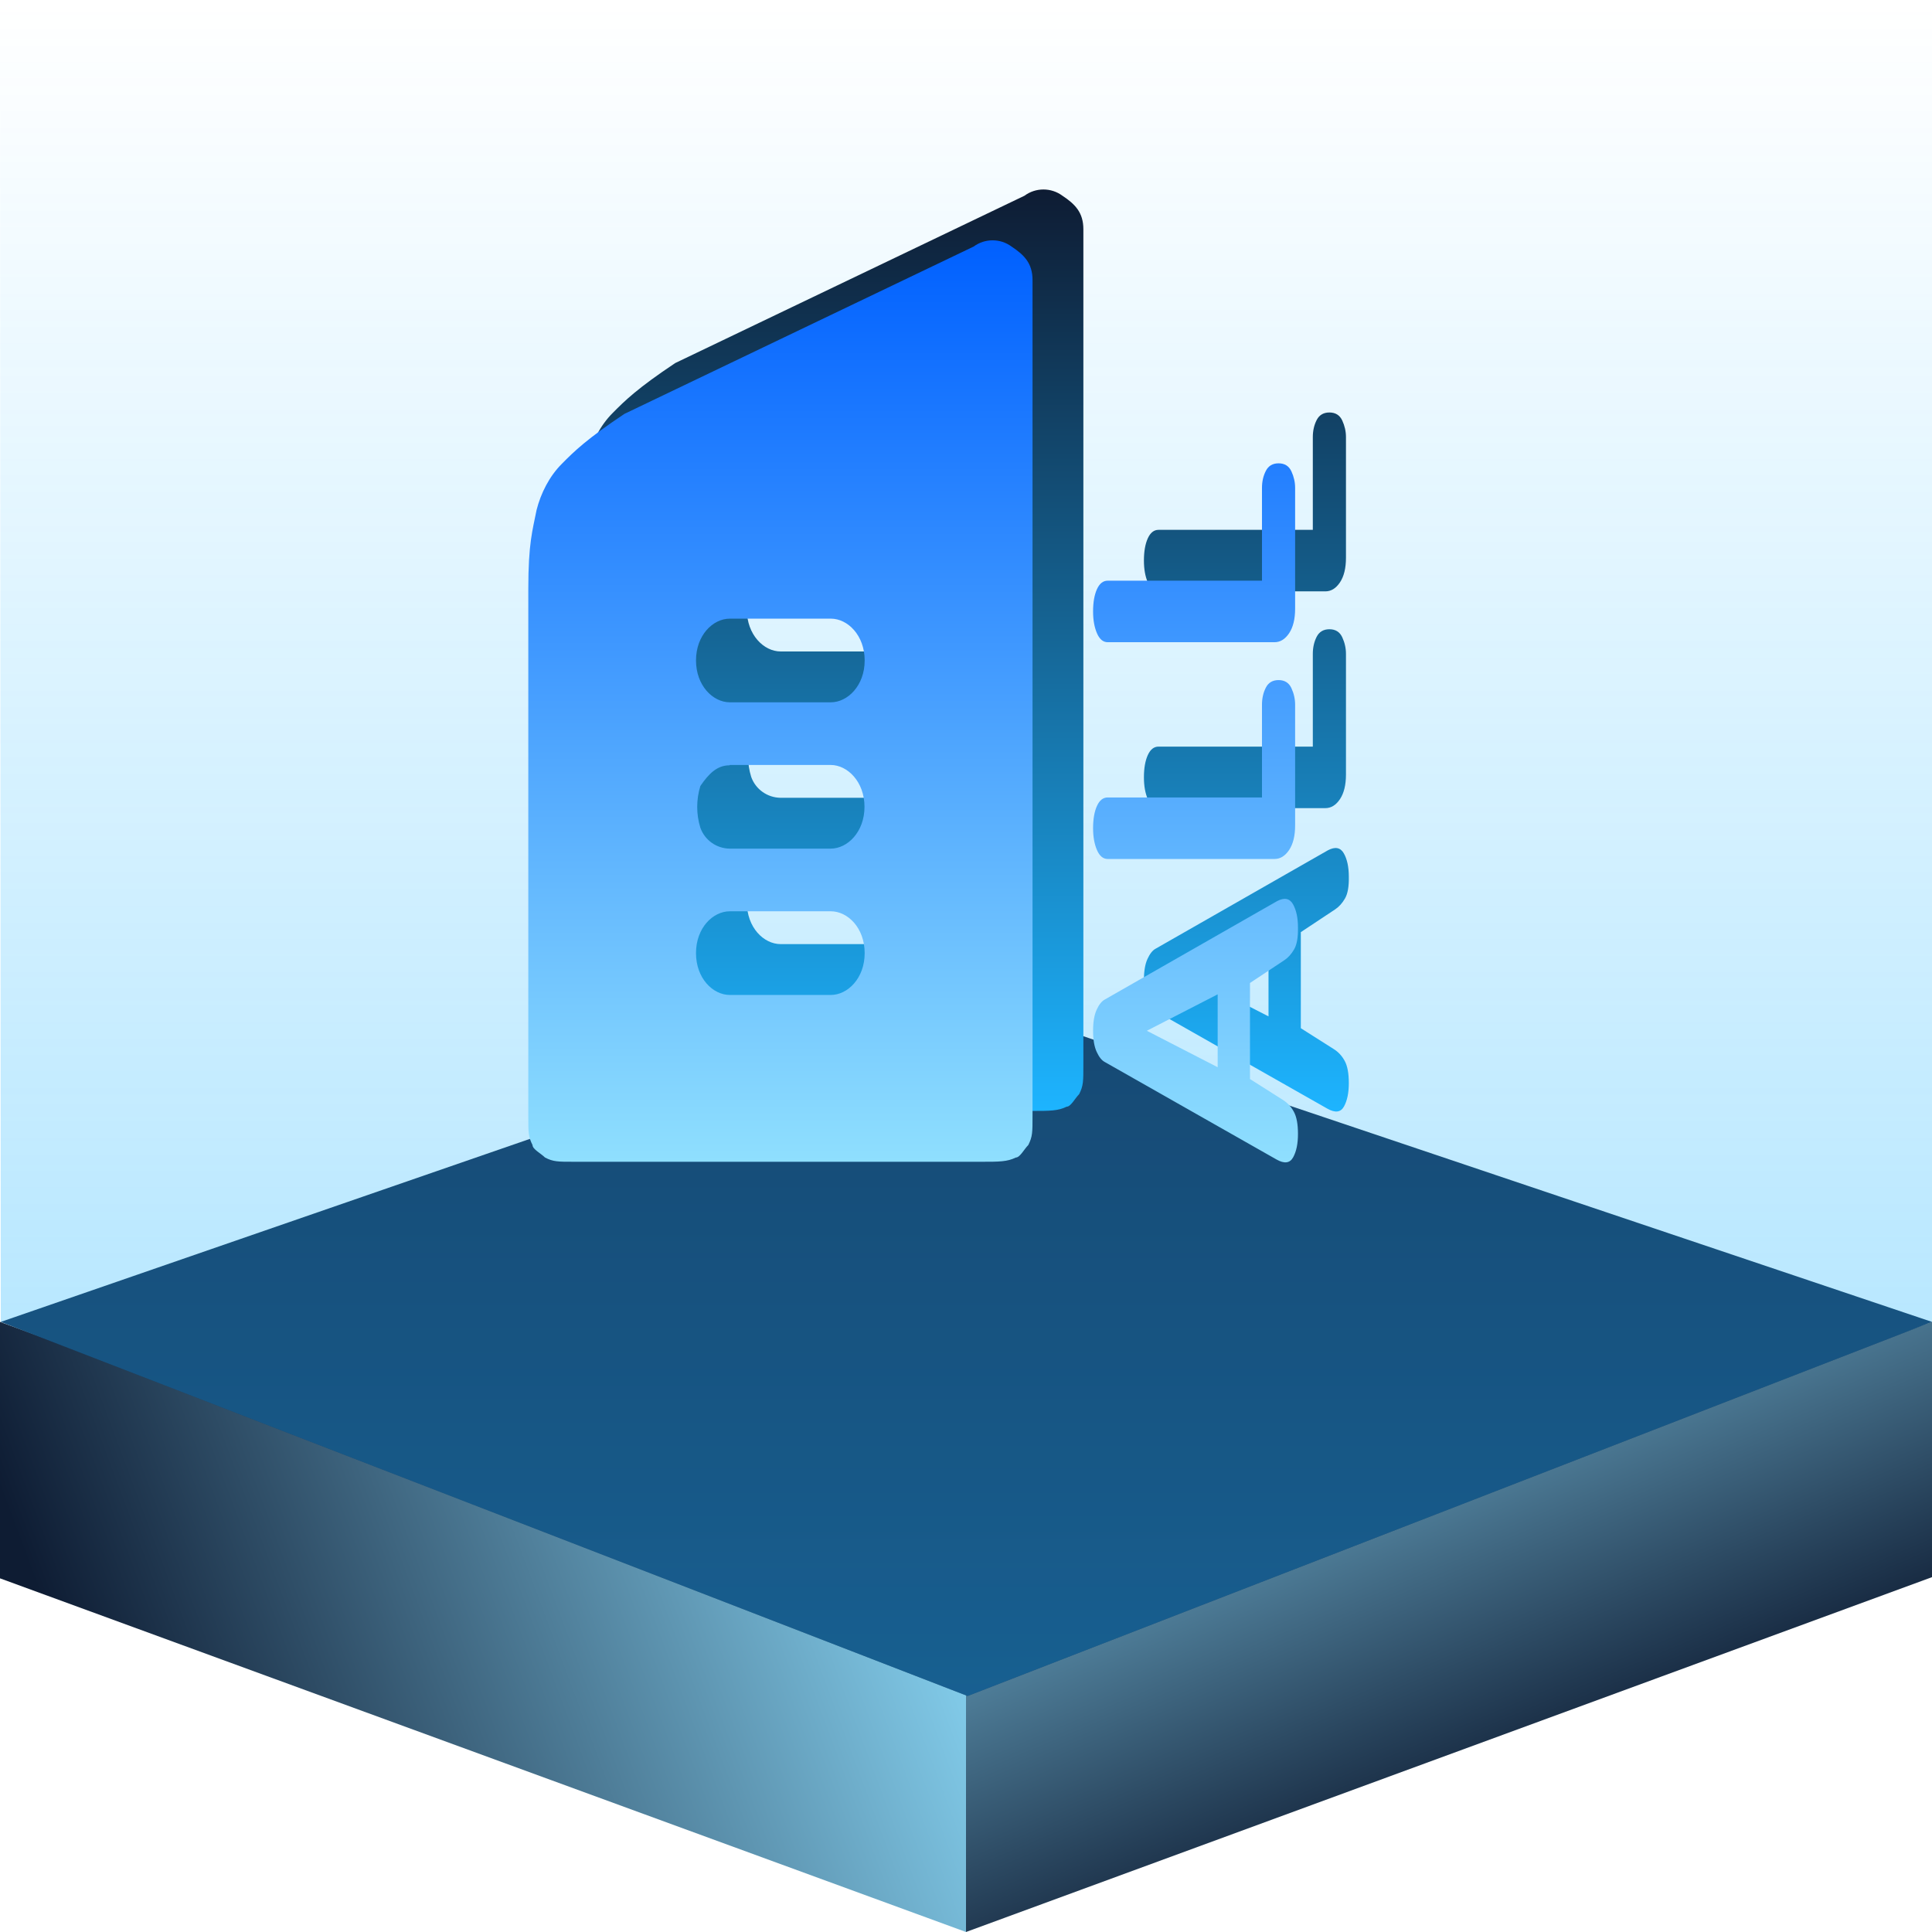 <?xml version="1.0" encoding="UTF-8"?>
<svg width="76px" height="76px" viewBox="0 0 76 76" version="1.1" xmlns="http://www.w3.org/2000/svg" xmlns:xlink="http://www.w3.org/1999/xlink">
    <title>icon_jc_sjdw</title>
    <defs>
        <linearGradient x1="0%" y1="25.793%" x2="97.03%" y2="3.102%" id="linearGradient-1">
            <stop stop-color="#0E1C33" offset="0%"></stop>
            <stop stop-color="#8FDFFE" offset="100%"></stop>
        </linearGradient>
        <linearGradient x1="52.992%" y1="82.343%" x2="0%" y2="3.536%" id="linearGradient-2">
            <stop stop-color="#0E1C33" offset="0%"></stop>
            <stop stop-color="#8FDFFE" offset="100%"></stop>
        </linearGradient>
        <linearGradient x1="0%" y1="0%" x2="0%" y2="100%" id="linearGradient-3">
            <stop stop-color="#1DB4FF" stop-opacity="0" offset="0%"></stop>
            <stop stop-color="#1DB4FF" stop-opacity="0.29" offset="29%"></stop>
            <stop stop-color="#1DB4FF" offset="100%"></stop>
        </linearGradient>
        <linearGradient x1="0%" y1="0%" x2="0%" y2="100%" id="linearGradient-4">
            <stop stop-color="#0E1C33" offset="0%"></stop>
            <stop stop-color="#1DB4FF" offset="100%"></stop>
        </linearGradient>
        <linearGradient x1="0%" y1="0%" x2="0%" y2="100%" id="linearGradient-5">
            <stop stop-color="#0060FF" offset="0%"></stop>
            <stop stop-color="#8FDFFE" offset="100%"></stop>
        </linearGradient>
    </defs>
    <g id="页面-1" stroke="none" stroke-width="1" fill="none" fill-rule="evenodd">
        <g id="icon_jc_sjdw">
            <polygon id="路径" fill="url(#linearGradient-1)" points="0 52 38 65.911 38 76 0 62.088"></polygon>
            <polygon id="路径" fill="url(#linearGradient-2)" points="38 65.959 76 52 76 62.041 38 76"></polygon>
            <polygon id="路径" fill="#142747" points="0.031 52 37.5 39.04 76 52 38.064 66.717"></polygon>
            <polygon id="路径" fill="url(#linearGradient-3)" opacity="0.4" points="0 0.454 76 9.47874123e-14 76 52 38.064 66.717 0.031 52"></polygon>
            <path d="M52.519,35.774 L51.171,36.668 L51.171,40.447 L52.463,41.266 C52.643,41.378 52.788,41.533 52.896,41.732 C53.005,41.93 53.059,42.222 53.059,42.607 C53.059,42.992 52.995,43.299 52.868,43.528 C52.741,43.758 52.523,43.786 52.216,43.612 L45.46,39.777 C45.34,39.715 45.234,39.581 45.14,39.377 C45.046,39.172 44.999,38.896 44.999,38.548 C44.999,38.201 45.046,37.924 45.14,37.72 C45.234,37.515 45.34,37.382 45.46,37.319 L52.239,33.447 C52.523,33.298 52.731,33.338 52.862,33.568 C52.993,33.798 53.059,34.105 53.059,34.489 C53.067,34.874 53.016,35.16 52.907,35.346 C52.799,35.532 52.67,35.675 52.519,35.774 Z M49.9,37.115 L47.113,38.548 L49.9,39.982 L49.9,37.115 Z M52.137,31.79 L45.573,31.79 C45.393,31.79 45.252,31.672 45.151,31.436 C45.05,31.201 44.999,30.915 44.999,30.58 C44.999,30.22 45.05,29.928 45.151,29.705 C45.252,29.481 45.393,29.37 45.573,29.37 L51.643,29.37 L51.643,25.721 C51.643,25.473 51.693,25.249 51.794,25.05 C51.896,24.852 52.063,24.753 52.295,24.753 C52.535,24.753 52.703,24.858 52.801,25.069 C52.898,25.28 52.947,25.497 52.947,25.721 L52.947,30.468 C52.947,30.878 52.868,31.201 52.711,31.436 C52.553,31.672 52.362,31.79 52.137,31.79 Z M52.137,23.263 L45.573,23.263 C45.393,23.263 45.252,23.145 45.151,22.909 C45.05,22.674 44.999,22.388 44.999,22.053 C44.999,21.693 45.05,21.401 45.151,21.178 C45.252,20.955 45.393,20.843 45.573,20.843 L51.643,20.843 L51.643,17.194 C51.643,16.946 51.693,16.722 51.794,16.524 C51.896,16.325 52.063,16.226 52.295,16.226 C52.535,16.226 52.703,16.331 52.801,16.542 C52.898,16.753 52.947,16.97 52.947,17.194 L52.947,21.941 C52.947,22.351 52.868,22.674 52.711,22.909 C52.553,23.145 52.362,23.263 52.137,23.263 Z M41.958,43.535 C41.625,43.701 41.293,43.701 40.627,43.701 L24.592,43.701 C23.934,43.701 23.767,43.701 23.441,43.535 C23.274,43.369 22.948,43.208 22.948,43.042 C22.782,42.716 22.782,42.549 22.782,41.903 L22.782,21.177 C22.782,19.365 22.948,18.872 23.108,18.059 C23.274,17.406 23.607,16.74 24.1,16.247 C24.586,15.754 25.085,15.267 26.563,14.281 L40.301,7.699 C40.742,7.372 41.35,7.372 41.792,7.699 C42.284,8.026 42.617,8.352 42.617,9.018 L42.617,41.896 C42.617,42.549 42.617,42.709 42.451,43.042 C42.284,43.208 42.124,43.535 41.958,43.535 Z M34.683,22.336 L30.709,22.336 C30.044,22.336 29.379,22.989 29.379,23.981 C29.379,24.967 30.044,25.627 30.709,25.627 L34.683,25.627 C35.342,25.627 36.014,24.974 36.014,23.981 C36.014,22.995 35.348,22.336 34.683,22.336 Z M29.551,28.918 C29.385,29.455 29.385,30.032 29.551,30.563 C29.724,31.05 30.185,31.376 30.703,31.383 L34.677,31.383 C35.336,31.383 36.007,30.73 36.007,29.737 C36.007,28.758 35.342,28.092 34.677,28.092 L30.703,28.092 L30.703,28.105 C30.21,28.105 29.884,28.431 29.551,28.918 Z M34.683,33.848 L30.709,33.848 C30.044,33.848 29.379,34.501 29.379,35.493 C29.379,36.486 30.044,37.139 30.709,37.139 L34.683,37.139 C35.342,37.139 36.014,36.486 36.014,35.493 C36.014,34.501 35.348,33.848 34.683,33.848 Z" id="形状" fill="url(#linearGradient-4)" fill-rule="nonzero"></path>
            <path d="M50.52,37.774 L49.171,38.668 L49.171,42.447 L50.463,43.266 C50.643,43.378 50.788,43.533 50.896,43.732 C51.005,43.93 51.059,44.222 51.059,44.607 C51.059,44.992 50.995,45.299 50.868,45.528 C50.741,45.758 50.523,45.786 50.216,45.612 L43.46,41.777 C43.34,41.715 43.234,41.581 43.14,41.377 C43.046,41.172 42.999,40.896 42.999,40.548 C42.999,40.201 43.046,39.924 43.14,39.72 C43.234,39.515 43.34,39.382 43.46,39.319 L50.239,35.447 C50.523,35.298 50.731,35.338 50.862,35.568 C50.993,35.798 51.059,36.105 51.059,36.489 C51.066,36.874 51.016,37.16 50.907,37.346 C50.799,37.532 50.67,37.675 50.52,37.774 Z M47.9,39.115 L45.113,40.548 L47.9,41.982 L47.9,39.115 Z M50.137,33.79 L43.573,33.79 C43.393,33.79 43.252,33.672 43.151,33.436 C43.05,33.201 42.999,32.915 42.999,32.58 C42.999,32.22 43.05,31.928 43.151,31.705 C43.252,31.481 43.393,31.37 43.573,31.37 L49.643,31.37 L49.643,27.721 C49.643,27.473 49.693,27.249 49.795,27.05 C49.896,26.852 50.063,26.753 50.295,26.753 C50.535,26.753 50.703,26.858 50.801,27.069 C50.898,27.28 50.947,27.497 50.947,27.721 L50.947,32.468 C50.947,32.878 50.868,33.201 50.711,33.436 C50.553,33.672 50.362,33.79 50.137,33.79 Z M50.137,25.263 L43.573,25.263 C43.393,25.263 43.252,25.145 43.151,24.909 C43.05,24.674 42.999,24.388 42.999,24.053 C42.999,23.693 43.05,23.401 43.151,23.178 C43.252,22.955 43.393,22.843 43.573,22.843 L49.643,22.843 L49.643,19.194 C49.643,18.946 49.693,18.722 49.795,18.524 C49.896,18.325 50.063,18.226 50.295,18.226 C50.535,18.226 50.703,18.331 50.801,18.542 C50.898,18.753 50.947,18.97 50.947,19.194 L50.947,23.941 C50.947,24.351 50.868,24.674 50.711,24.909 C50.553,25.145 50.362,25.263 50.137,25.263 Z M39.958,45.535 C39.625,45.701 39.293,45.701 38.627,45.701 L22.592,45.701 C21.934,45.701 21.767,45.701 21.441,45.535 C21.274,45.369 20.948,45.208 20.948,45.042 C20.782,44.716 20.782,44.549 20.782,43.903 L20.782,23.177 C20.782,21.365 20.948,20.872 21.108,20.059 C21.274,19.406 21.607,18.74 22.1,18.247 C22.586,17.754 23.085,17.267 24.563,16.281 L38.301,9.699 C38.743,9.372 39.35,9.372 39.792,9.699 C40.284,10.026 40.617,10.352 40.617,11.018 L40.617,43.896 C40.617,44.549 40.617,44.709 40.451,45.042 C40.284,45.208 40.124,45.535 39.958,45.535 Z M32.683,24.336 L28.709,24.336 C28.044,24.336 27.379,24.989 27.379,25.981 C27.379,26.967 28.044,27.627 28.709,27.627 L32.683,27.627 C33.342,27.627 34.014,26.974 34.014,25.981 C34.014,24.995 33.348,24.336 32.683,24.336 Z M27.551,30.918 C27.385,31.455 27.385,32.032 27.551,32.563 C27.724,33.05 28.185,33.376 28.703,33.383 L32.677,33.383 C33.336,33.383 34.007,32.73 34.007,31.737 C34.007,30.758 33.342,30.092 32.677,30.092 L28.703,30.092 L28.703,30.105 C28.21,30.105 27.884,30.431 27.551,30.918 Z M32.683,35.848 L28.709,35.848 C28.044,35.848 27.379,36.501 27.379,37.493 C27.379,38.486 28.044,39.139 28.709,39.139 L32.683,39.139 C33.342,39.139 34.014,38.486 34.014,37.493 C34.014,36.501 33.348,35.848 32.683,35.848 Z" id="形状" fill="url(#linearGradient-5)" fill-rule="nonzero"></path>
        </g>
    </g>
</svg>